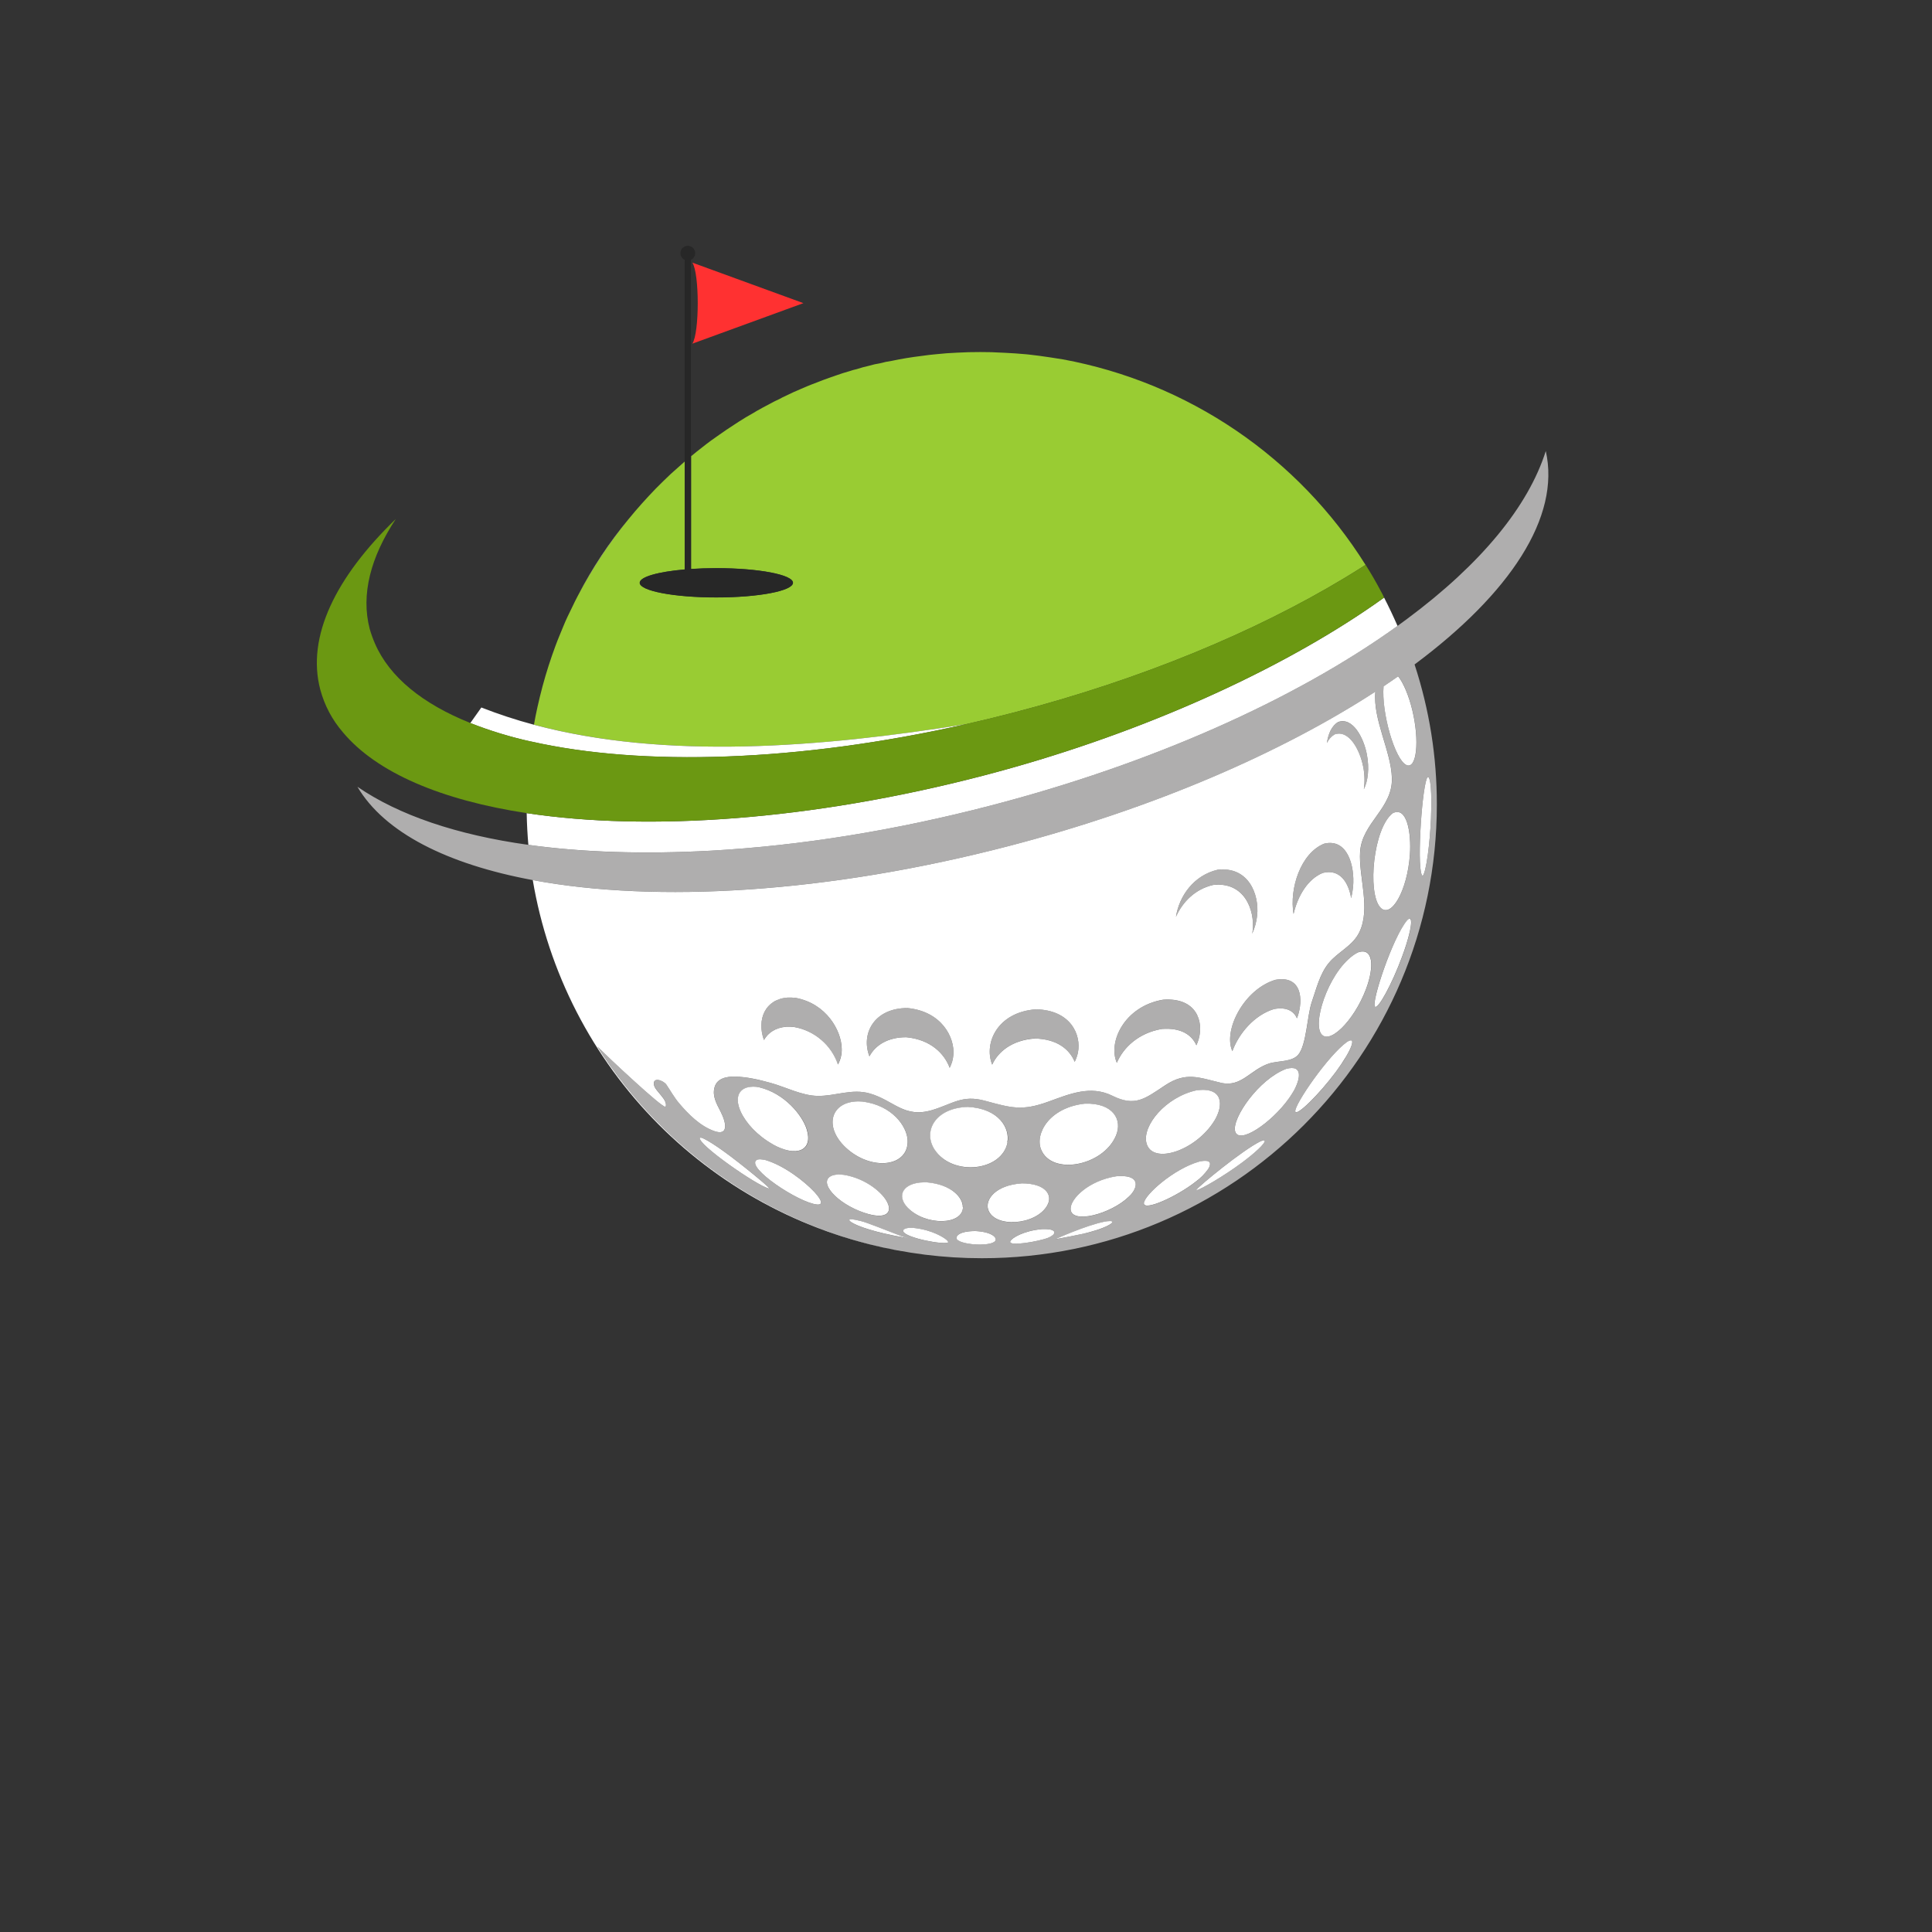 <svg xmlns="http://www.w3.org/2000/svg" xmlns:xlink="http://www.w3.org/1999/xlink" width="500" zoomAndPan="magnify" viewBox="0 0 375 375" height="500" preserveAspectRatio="xMidYMid meet" version="1.0"><rect x="0" y="0" width="375" height="375" fill="#333333" stroke="none"/><defs><clipPath id="5d261e76e5"><path d="M 69 87 L 300.652 87 L 300.652 244.215 L 69 244.215 Z M 69 87 " clip-rule="nonzero"/></clipPath><clipPath id="f85b28e5b4"><path d="M 61.402 100 L 269 100 L 269 160 L 61.402 160 Z M 61.402 100 " clip-rule="nonzero"/></clipPath><clipPath id="6aa9edab04"><path d="M 124 47.715 L 154 47.715 L 154 116 L 124 116 Z M 124 47.715 " clip-rule="nonzero"/></clipPath></defs><path fill="#99cc33" d="M 265.055 109.648 C 264.371 110.086 263.676 110.523 262.973 110.965 C 262.27 111.402 261.559 111.84 260.84 112.273 C 243.656 122.617 221.598 131.855 196.75 138.316 C 193.648 139.129 190.566 139.879 187.5 140.566 C 159.43 145.066 129.207 147.52 103.641 140.668 C 103.848 139.523 104.047 138.402 104.316 137.27 C 104.617 135.918 104.945 134.562 105.305 133.211 C 105.668 131.867 106.055 130.547 106.477 129.234 C 106.898 127.918 107.348 126.629 107.824 125.34 C 108.297 124.055 108.844 122.801 109.352 121.543 C 109.859 120.281 110.461 119.059 111.066 117.832 C 111.422 117.051 111.812 116.305 112.203 115.559 C 114.973 110.32 118.227 105.402 121.969 100.805 C 123.648 98.738 125.445 96.746 127.305 94.816 C 128.266 93.859 129.195 92.934 130.184 92.004 C 131.086 91.191 131.996 90.379 132.922 89.566 L 132.922 110.52 C 127.773 110.969 124.184 111.957 124.184 113.109 C 124.184 114.68 130.844 115.953 139.059 115.953 C 147.27 115.953 153.93 114.676 153.93 113.109 C 153.93 111.543 147.27 110.27 139.059 110.27 C 137.336 110.27 135.688 110.328 134.152 110.426 L 134.152 88.547 C 134.891 87.941 135.633 87.328 136.391 86.754 C 137.441 85.914 138.523 85.133 139.648 84.359 C 140.578 83.703 141.504 83.074 142.438 82.477 C 142.738 82.266 143.066 82.07 143.398 81.848 C 144.324 81.246 145.285 80.68 146.246 80.145 C 146.43 80.02 146.652 79.902 146.848 79.781 C 147.66 79.332 148.496 78.855 149.336 78.434 C 149.969 78.078 150.625 77.746 151.285 77.449 C 151.691 77.207 152.156 76.996 152.602 76.789 C 153.504 76.34 154.434 75.922 155.367 75.531 L 156.621 74.992 C 157.281 74.723 157.945 74.457 158.605 74.215 C 159.352 73.918 160.133 73.617 160.914 73.348 L 162.246 72.883 C 163.145 72.551 164.043 72.285 164.973 72.016 C 165.395 71.867 165.824 71.746 166.262 71.656 C 167.09 71.383 167.93 71.156 168.781 70.969 C 169.441 70.77 170.109 70.621 170.793 70.52 C 171.551 70.312 172.32 70.152 173.102 70.039 C 175.02 69.633 176.938 69.32 178.918 69.082 C 179.848 68.934 180.777 68.844 181.707 68.754 C 183.055 68.602 184.406 68.512 185.773 68.453 C 187.273 68.363 188.773 68.332 190.301 68.332 C 191.715 68.332 193.121 68.363 194.5 68.453 C 194.699 68.449 194.902 68.457 195.102 68.48 C 196.418 68.543 197.742 68.633 199.059 68.754 C 199.273 68.781 199.469 68.781 199.629 68.809 C 201.008 68.961 202.359 69.141 203.738 69.352 C 204.609 69.473 205.445 69.617 206.316 69.754 C 209.316 70.309 212.277 71.016 215.203 71.875 C 218.129 72.738 221.004 73.746 223.824 74.902 C 226.645 76.062 229.398 77.359 232.082 78.805 C 234.766 80.246 237.371 81.824 239.891 83.535 C 242.414 85.25 244.84 87.086 247.168 89.051 C 249.5 91.016 251.723 93.094 253.836 95.285 C 255.949 97.48 257.945 99.777 259.82 102.176 C 261.695 104.578 263.438 107.066 265.055 109.648 Z M 265.055 109.648 " fill-opacity="1" fill-rule="nonzero"/><g clip-path="url(#5d261e76e5)"><path fill="#afaeae" d="M 148.277 201.867 C 146.859 197.855 148.516 193.969 152.832 193.625 C 153.355 193.609 153.883 193.625 154.406 193.68 C 160.453 194.797 163.289 200.059 163.355 203.445 C 163.406 204.566 163.168 205.621 162.633 206.609 C 162.312 205.68 161.879 204.809 161.328 204 C 160.777 203.188 160.133 202.461 159.387 201.82 C 158.641 201.184 157.824 200.652 156.938 200.234 C 156.051 199.812 155.125 199.516 154.156 199.34 C 153.633 199.289 153.109 199.27 152.582 199.289 C 150.523 199.457 149.082 200.445 148.277 201.867 Z M 251.078 177.406 C 251.891 173.891 253.848 170.598 256.773 169.422 C 260.059 168.609 261.738 171.25 262.262 174.336 C 262.434 173.613 262.559 172.875 262.633 172.133 C 262.996 167.992 261.504 162.656 257.004 163.762 C 252.469 165.59 250.238 172.465 251.078 177.406 Z M 175.926 201.324 C 180.66 201.785 183.312 204.508 184.332 207.262 C 184.738 206.473 184.977 205.637 185.047 204.754 C 185.344 201.367 182.781 196.309 176.16 195.66 C 169.762 195.633 167.039 200.562 168.754 205.039 C 169.891 202.875 172.32 201.305 175.926 201.324 Z M 200.789 201.57 C 205.211 201.641 207.629 203.715 208.598 206.098 C 208.883 205.52 209.09 204.918 209.227 204.293 C 209.914 200.867 207.828 196.008 201.023 195.906 C 193.633 196.477 190.91 202.43 192.582 206.641 C 193.781 204.062 196.488 201.902 200.789 201.555 Z M 225.754 194.055 C 218.223 195.324 215.012 202.27 216.777 206.289 C 218.047 203.301 221.004 200.48 225.52 199.715 C 229.293 199.43 231.352 200.91 232.215 202.887 C 232.383 202.516 232.527 202.141 232.645 201.754 C 233.68 198.258 232.23 193.562 225.754 194.055 Z M 247.527 190.188 C 241.523 192.008 237.465 199.793 239.141 203.898 C 239.16 203.941 239.18 203.98 239.203 204.02 C 240.488 200.535 243.504 197.004 247.297 195.852 C 249.738 195.402 251.113 196.258 251.742 197.648 C 251.766 197.598 251.789 197.539 251.812 197.48 C 253.082 193.879 252.586 189.242 247.527 190.188 Z M 265.316 146.465 C 264.715 143.25 262.59 139.156 259.762 140.145 C 258.5 140.859 257.809 142.406 257.559 144.234 C 257.887 143.527 258.383 142.969 259.051 142.559 C 261.898 141.582 264 145.664 264.609 148.879 C 264.891 150.316 264.93 151.762 264.73 153.211 C 265.516 151.629 265.824 149.191 265.316 146.465 Z M 236.332 168.816 C 231.727 169.875 228.895 173.898 228.258 177.949 C 229.543 175.047 231.996 172.566 235.457 171.766 C 241.48 171.07 243.594 176.539 243.148 180.645 C 243.129 180.848 243.078 181.051 243.047 181.23 C 243.562 180.105 243.883 178.926 244.016 177.695 C 244.445 173.586 242.348 168.117 236.328 168.816 Z M 274.57 128.977 C 277.453 137.801 278.895 146.855 278.891 156.137 C 278.891 204.781 239.371 244.219 190.613 244.219 C 186.902 244.223 183.207 243.992 179.523 243.531 C 175.84 243.07 172.199 242.375 168.605 241.453 C 165.008 240.535 161.488 239.391 158.035 238.023 C 154.586 236.656 151.234 235.082 147.984 233.293 C 144.734 231.504 141.609 229.516 138.609 227.336 C 135.613 225.152 132.762 222.789 130.062 220.246 C 127.363 217.707 124.836 215.004 122.477 212.145 C 120.121 209.281 117.953 206.285 115.977 203.148 C 117.941 205.094 128.539 215.09 129.207 214.84 C 129.746 213.465 127.176 211.789 126.953 210.578 C 126.668 208.914 128.805 209.73 129.359 210.535 C 130.172 211.727 130.832 212.973 131.801 214.109 C 133.625 216.277 135.945 218.598 138.688 219.555 C 141.316 220.465 141.129 218.199 139.855 215.703 C 139.117 214.262 138.254 212.781 138.691 211.098 C 139.16 209.281 141.043 208.934 142.676 208.969 C 144.934 209.02 147.43 209.598 149.594 210.188 C 152.477 211 155.652 212.652 158.664 212.711 C 162.16 212.785 165.34 211.223 168.871 212.25 C 173.531 213.602 175.48 217.121 180.93 215.469 C 184.934 214.25 186.734 212.477 191.098 213.633 C 196.301 215.02 198.34 215.711 203.559 213.812 C 207.629 212.34 211.695 210.598 215.898 212.676 C 220.371 214.875 222.27 213.219 226.191 210.645 C 230.23 207.977 232.727 209.16 236.98 210.164 C 240.965 211.105 242.656 207.68 246.289 206.441 C 247.977 205.871 250.797 206.168 252.016 204.703 C 253.621 202.789 253.742 197.035 254.621 194.512 C 255.5 191.988 256.168 189.082 257.898 186.953 C 259.703 184.734 262.555 183.641 263.863 180.938 C 266.105 176.297 263.695 170.195 264.012 165.332 C 264.387 159.648 270.328 156.918 270.18 151.062 C 270.055 145.816 266.441 139.66 266.973 134.246 C 248.637 146.172 223.922 156.902 195.844 164.211 C 160.598 173.387 127.371 175.277 103.41 170.828 C 86.773 167.738 74.617 161.594 69.375 152.711 C 77.387 158.211 88.633 162.047 102.543 163.984 C 112.945 165.441 124.828 165.852 137.977 165.117 C 155.422 164.141 173.711 161.191 192.332 156.344 C 223.195 148.309 251.109 135.973 271.25 121.496 C 271.871 121.051 272.473 120.605 273.086 120.152 C 287.516 109.438 296.648 98.258 300.035 87.547 C 302.945 100.375 293.039 115.23 274.559 128.977 Z M 272.988 148.484 C 274.984 149.406 275.586 143.828 274.141 137.836 C 273.492 135.133 272.457 132.59 271.391 131.273 C 270.461 131.922 269.527 132.57 268.562 133.211 C 268.105 138.273 270.734 147.441 272.977 148.484 Z M 266.887 195.375 C 267.457 196.055 270.223 190.973 272.176 185.664 C 273.422 182.273 273.895 180.051 273.914 179.094 C 273.949 177.879 273.414 178.375 273.16 178.617 C 270.266 181.984 266.129 194.52 266.863 195.375 Z M 277.242 150.816 C 277.102 150.816 277.066 150.871 276.93 151.129 C 275.879 153.969 274.938 169.539 276.145 170.004 C 276.844 169.258 277.535 163.699 277.746 158.973 C 277.871 156.219 277.898 151.398 277.242 150.816 Z M 267.887 176.074 C 270 178.512 273.176 172.875 273.676 165.871 C 273.965 161.691 273.121 156.438 270.348 157.84 C 266.535 160.734 265.395 173.223 267.875 176.074 Z M 256.34 200.477 C 257.77 203.121 262.793 198.277 265.164 191.953 C 266.793 187.656 266.609 183.727 263.539 184.871 C 258.441 187.59 254.824 197.688 256.328 200.477 Z M 251.418 215.762 C 251.648 216.758 256.082 212.426 259.32 208.023 C 260.863 205.926 261.992 204.016 262.34 202.918 C 262.797 201.496 261.891 202 261.504 202.219 C 257.852 204.754 251.141 214.543 251.418 215.762 Z M 193.168 240.863 C 193.676 240.18 192.355 239.059 189.18 238.941 C 186.016 238.98 185.555 239.996 185.645 240.352 C 185.988 241.621 192.301 242.051 193.168 240.863 Z M 203.387 240.262 C 203.77 240.121 204.117 239.922 204.426 239.656 C 204.93 239.168 204.754 238.438 202.113 238.578 C 198.734 238.895 196.445 240.234 196.113 240.895 C 195.527 242.055 201.816 240.926 203.387 240.262 Z M 210.438 239.449 C 211.039 239.301 211.789 239.113 212.691 238.824 C 214.727 238.18 215.652 237.605 215.852 237.34 C 216.199 236.855 214.91 237.051 214.488 237.117 C 210.797 237.836 204.812 240.543 204.777 240.562 C 206.484 240.242 208.746 239.793 210.438 239.434 Z M 239.727 219.559 C 240.406 222.297 246.789 217.969 250.184 213.195 C 250.461 212.809 250.805 212.277 251.043 211.867 C 252.359 209.594 253.074 206.547 249.637 207.473 C 244.32 209.469 239.098 217.035 239.723 219.555 Z M 232.223 230.926 L 232.262 231.004 C 233.078 230.855 237.52 228.293 241.086 225.641 C 243.359 223.957 245.711 221.883 245.492 221.34 C 245.301 221.266 245.191 221.297 244.68 221.516 C 241.141 223.25 232.711 230.211 232.219 230.938 Z M 222.52 221.848 C 223.605 226.195 232.125 223.387 235.738 217.492 C 237.473 214.652 237.547 210.957 232.262 211.641 C 226.262 212.918 221.688 218.473 222.52 221.848 Z M 222.027 233.551 C 221.98 235.176 228.387 232.289 232.066 229.395 C 233.016 228.703 233.832 227.879 234.508 226.918 C 234.895 226.297 235.512 224.891 232.809 225.465 C 227.746 226.875 222.082 232.016 222.027 233.535 Z M 216.684 228.328 C 211.289 229.172 207.766 232.691 207.805 234.652 C 207.867 237.742 215.652 235.668 219.105 232.289 L 219.516 231.883 C 221.004 230.148 221.121 227.938 216.684 228.312 Z M 202.086 223.172 C 204.152 228.211 214.047 226.379 216.594 220.484 C 217.949 217.348 216.039 214.062 210.578 214.23 C 203.586 214.988 200.836 220.109 202.086 223.156 Z M 191.773 234.727 C 192.867 238.418 201.031 237.906 203.266 234.008 C 204.445 231.941 202.91 229.715 198.383 229.707 C 193.191 230.023 191.211 232.809 191.773 234.707 Z M 181.457 223.191 C 184.875 228.398 194.504 227.398 195.57 221.727 C 196.074 219.078 194.023 215.199 187.902 214.875 C 181.605 215.031 179.074 219.578 181.457 223.176 Z M 176.258 234.469 C 179.66 237.969 186.836 237.867 186.918 234.316 C 186.961 232.578 184.824 229.938 179.949 229.52 L 179.301 229.52 C 175.414 229.562 173.898 232.027 176.258 234.453 Z M 183.738 240.676 C 183.215 240.199 180.945 238.754 177.52 238.367 C 177.074 238.332 175.895 238.258 175.461 238.617 C 174.148 239.766 181.238 241.398 183.66 241.27 C 183.852 241.238 184.363 241.211 183.738 240.66 Z M 164.215 222.793 C 169.199 227.414 176.465 226.512 176.184 221.297 C 176.043 218.656 173.246 214.598 167.477 213.832 C 167.25 213.832 166.938 213.793 166.707 213.793 C 161.207 213.754 159.828 218.715 164.195 222.773 Z M 150.012 222.125 C 154.66 224.734 157.887 223.344 156.645 219.266 C 155.828 216.578 152.426 212.254 147.398 211.059 C 146.617 210.887 145.84 210.895 145.062 211.09 C 141.059 212.234 143.977 218.73 149.996 222.109 Z M 149.293 230.625 C 149.18 230.457 149.004 230.219 146.371 228.047 C 141.965 224.438 138.727 222.09 136.738 221.074 C 136.172 220.828 136.074 220.805 135.875 220.855 C 135.27 222.035 146.957 230.168 149.246 230.691 Z M 158.023 231.293 C 156.289 229.438 152.328 226.273 148.605 225.18 C 148.145 225.082 147.289 224.898 146.871 225.18 C 144.738 226.617 155.117 233.512 158.629 233.805 C 160.359 233.93 158.586 231.91 158.004 231.277 Z M 167.785 235.422 C 171.852 236.793 173.27 235.484 172.262 233.43 C 171.402 231.645 168.211 228.797 163.832 228.055 C 163.266 228 162.203 227.895 161.422 228.23 C 158.688 229.383 162.418 233.621 167.773 235.406 Z M 176.164 240.355 C 175.055 239.996 175.055 239.996 174.262 239.684 C 167.789 237.148 167.789 237.148 166.074 236.781 C 165.324 236.656 164.969 236.629 164.852 236.816 C 164.945 237.336 167.359 238.438 171.629 239.434 L 173.508 239.84 C 174.281 239.992 175.355 240.188 176.152 240.34 Z M 176.164 240.355 " fill-opacity="1" fill-rule="nonzero"/></g><path fill="#ffffff" d="M 262.34 202.902 C 261.992 203.996 260.859 205.91 259.32 208.008 C 256.066 212.406 251.648 216.742 251.418 215.746 C 251.141 214.527 257.852 204.754 261.504 202.203 C 261.891 201.984 262.797 201.48 262.34 202.902 Z M 263.516 184.887 C 258.441 187.59 254.824 197.688 256.328 200.477 C 257.758 203.121 262.781 198.277 265.152 191.953 C 266.766 187.672 266.598 183.742 263.516 184.887 Z M 273.664 165.871 C 273.953 161.691 273.109 156.438 270.336 157.84 C 266.551 160.734 265.395 173.223 267.875 176.074 C 269.984 178.5 273.176 172.875 273.664 165.871 Z M 216.684 228.312 C 211.289 229.156 207.766 232.676 207.805 234.637 C 207.867 237.723 215.652 235.648 219.105 232.273 L 219.516 231.867 C 221.004 230.148 221.121 227.938 216.684 228.312 Z M 232.262 211.625 C 226.262 212.918 221.688 218.473 222.52 221.848 C 223.605 226.195 232.125 223.387 235.738 217.492 C 237.473 214.637 237.547 210.941 232.262 211.625 Z M 234.516 226.902 C 234.902 226.281 235.523 224.875 232.816 225.449 C 227.746 226.875 222.082 232.016 222.027 233.535 C 221.98 235.16 228.387 232.273 232.066 229.379 C 233.02 228.688 233.836 227.863 234.516 226.902 Z M 244.66 221.527 C 241.141 223.25 232.711 230.211 232.219 230.938 L 232.258 231.016 C 233.074 230.867 237.516 228.305 241.082 225.652 C 243.355 223.969 245.707 221.895 245.488 221.352 C 245.297 221.277 245.188 221.309 244.66 221.527 Z M 273.133 178.617 C 270.285 181.984 266.141 194.52 266.871 195.375 C 267.438 196.055 270.207 190.973 272.156 185.664 C 273.406 182.273 273.879 180.051 273.898 179.094 C 273.914 177.887 273.383 178.375 273.125 178.617 Z M 249.641 207.469 C 244.328 209.469 239.105 217.035 239.73 219.555 C 240.41 222.293 246.793 217.965 250.188 213.191 C 250.465 212.805 250.809 212.273 251.047 211.863 C 252.355 209.59 253.062 206.543 249.633 207.469 Z M 214.5 237.098 C 210.805 237.816 204.82 240.523 204.785 240.547 C 206.492 240.242 208.754 239.793 210.445 239.434 C 211.047 239.281 211.797 239.098 212.699 238.809 C 214.734 238.164 215.66 237.59 215.859 237.324 C 216.199 236.84 214.91 237.035 214.488 237.098 Z M 112.188 115.574 C 114.957 110.336 118.211 105.418 121.949 100.82 C 118.18 105.398 114.926 110.316 112.188 115.574 Z M 271.379 131.273 C 270.449 131.922 269.516 132.57 268.551 133.211 C 268.105 138.273 270.734 147.441 272.977 148.484 C 274.973 149.406 275.574 143.828 274.129 137.836 C 273.48 135.133 272.441 132.59 271.379 131.273 Z M 137.988 165.117 C 155.434 164.141 173.723 161.191 192.344 156.344 C 223.207 148.309 251.121 135.973 271.262 121.496 C 270.449 119.629 269.578 117.793 268.652 115.992 C 267.996 116.465 267.32 116.938 266.641 117.41 C 266.082 117.801 265.508 118.188 264.93 118.578 C 246.273 131.133 219.875 142.992 190.828 150.555 C 157.414 159.262 125.805 161.391 102.23 157.828 C 102.266 159.898 102.379 161.949 102.555 163.984 C 112.957 165.43 124.84 165.836 137.988 165.117 Z M 202.113 238.586 C 198.734 238.902 196.445 240.242 196.113 240.902 C 195.527 242.062 201.809 240.922 203.387 240.27 C 203.77 240.129 204.117 239.93 204.426 239.664 C 204.93 239.168 204.754 238.445 202.113 238.578 Z M 277.242 150.816 C 277.102 150.816 277.066 150.871 276.93 151.129 C 275.879 153.969 274.938 169.539 276.145 170.004 C 276.844 169.258 277.535 163.699 277.746 158.973 C 277.871 156.219 277.898 151.398 277.242 150.816 Z M 175.109 242.859 C 172.879 242.469 170.672 241.996 168.48 241.438 C 166.293 240.875 164.125 240.234 161.984 239.508 C 159.844 238.785 157.734 237.977 155.656 237.09 C 153.578 236.203 151.539 235.238 149.535 234.191 C 147.531 233.148 145.57 232.031 143.652 230.836 C 141.734 229.641 139.863 228.375 138.047 227.035 C 136.227 225.699 134.461 224.293 132.746 222.82 C 131.035 221.344 129.383 219.809 127.789 218.207 C 126.199 216.605 124.668 214.949 123.203 213.23 C 121.738 211.512 120.34 209.742 119.012 207.914 C 117.684 206.09 116.43 204.215 115.242 202.297 C 114.059 200.375 112.953 198.41 111.918 196.402 C 110.887 194.395 109.934 192.352 109.059 190.273 C 108.184 188.191 107.387 186.082 106.676 183.941 C 105.965 181.801 105.336 179.637 104.789 177.445 C 104.246 175.258 103.785 173.051 103.41 170.828 C 127.355 175.293 160.586 173.387 195.828 164.211 C 223.898 156.902 248.609 146.172 266.961 134.246 C 266.43 139.66 270.043 145.816 270.168 151.062 C 270.316 156.918 264.375 159.656 263.996 165.332 C 263.684 170.203 266.094 176.289 263.852 180.938 C 262.543 183.641 259.691 184.734 257.887 186.953 C 256.156 189.082 255.492 191.98 254.609 194.512 C 253.727 197.043 253.609 202.789 252.004 204.703 C 250.785 206.168 247.965 205.871 246.277 206.441 C 242.645 207.66 240.953 211.105 236.969 210.164 C 232.715 209.16 230.219 207.977 226.176 210.645 C 222.254 213.234 220.352 214.891 215.887 212.676 C 211.672 210.598 207.609 212.34 203.547 213.812 C 198.328 215.711 196.289 215.031 191.086 213.633 C 186.727 212.477 184.922 214.262 180.918 215.469 C 175.469 217.094 173.52 213.602 168.859 212.25 C 165.328 211.223 162.148 212.785 158.652 212.711 C 155.641 212.652 152.465 210.988 149.582 210.188 C 147.395 209.582 144.902 209.004 142.664 208.969 C 141.039 208.934 139.145 209.281 138.68 211.098 C 138.242 212.781 139.105 214.262 139.844 215.703 C 141.125 218.199 141.301 220.465 138.676 219.555 C 135.934 218.598 133.613 216.277 131.789 214.109 C 130.836 212.98 130.16 211.727 129.348 210.535 C 128.793 209.727 126.656 208.914 126.941 210.578 C 127.148 211.797 129.734 213.465 129.195 214.84 C 128.527 215.09 117.926 205.098 115.961 203.148 C 117.598 205.73 119.359 208.223 121.254 210.621 C 123.148 213.02 125.16 215.312 127.293 217.504 C 129.422 219.695 131.664 221.77 134.012 223.727 C 136.359 225.684 138.805 227.516 141.344 229.219 C 143.883 230.926 146.504 232.492 149.203 233.926 C 151.906 235.359 154.676 236.648 157.512 237.797 C 160.352 238.941 163.238 239.938 166.18 240.781 C 169.117 241.629 172.094 242.32 175.109 242.859 Z M 257.555 144.223 C 257.883 143.516 258.379 142.957 259.047 142.547 C 261.895 141.57 263.996 145.652 264.605 148.867 C 264.887 150.305 264.926 151.746 264.727 153.199 C 265.516 151.598 265.824 149.164 265.312 146.453 C 264.711 143.238 262.586 139.145 259.758 140.133 C 258.496 140.859 257.805 142.406 257.555 144.234 Z M 251.078 177.406 C 251.891 173.891 253.848 170.598 256.773 169.422 C 260.059 168.609 261.738 171.25 262.262 174.336 C 262.434 173.613 262.559 172.875 262.633 172.133 C 262.996 167.992 261.504 162.656 257.004 163.762 C 252.469 165.59 250.238 172.465 251.078 177.406 Z M 247.527 190.188 C 241.523 192.008 237.465 199.793 239.141 203.898 C 239.16 203.941 239.18 203.98 239.203 204.02 C 240.488 200.535 243.504 197.004 247.297 195.852 C 249.738 195.402 251.113 196.258 251.742 197.648 C 251.766 197.598 251.789 197.539 251.812 197.48 C 253.082 193.879 252.586 189.242 247.527 190.188 Z M 228.254 177.953 C 229.539 175.051 231.992 172.57 235.453 171.77 C 241.477 171.074 243.59 176.543 243.145 180.648 C 243.125 180.852 243.074 181.055 243.043 181.234 C 243.559 180.109 243.879 178.93 244.012 177.699 C 244.445 173.59 242.348 168.121 236.328 168.82 C 231.723 169.895 228.891 173.898 228.254 177.949 Z M 216.777 206.297 C 218.047 203.305 221.004 200.488 225.52 199.719 C 229.293 199.434 231.352 200.914 232.215 202.891 C 232.383 202.52 232.527 202.145 232.645 201.758 C 233.68 198.262 232.238 193.566 225.754 194.043 C 218.223 195.324 215.012 202.27 216.777 206.289 Z M 192.582 206.645 C 193.781 204.066 196.488 201.906 200.789 201.574 C 205.211 201.645 207.629 203.719 208.598 206.102 C 208.883 205.523 209.09 204.926 209.227 204.297 C 209.914 200.871 207.828 196.012 201.023 195.91 C 193.633 196.477 190.91 202.43 192.582 206.641 Z M 168.754 205.043 C 169.891 202.879 172.32 201.309 175.926 201.328 C 180.66 201.789 183.312 204.512 184.332 207.266 C 184.738 206.477 184.977 205.641 185.047 204.758 C 185.344 201.371 182.781 196.312 176.16 195.664 C 169.762 195.633 167.039 200.562 168.754 205.039 Z M 148.277 201.871 C 149.094 200.449 150.523 199.461 152.598 199.293 C 153.125 199.273 153.648 199.293 154.172 199.348 C 155.141 199.52 156.066 199.816 156.953 200.238 C 157.84 200.656 158.656 201.188 159.402 201.828 C 160.148 202.465 160.797 203.191 161.348 204.004 C 161.895 204.812 162.332 205.684 162.648 206.613 C 163.184 205.625 163.426 204.57 163.371 203.449 C 163.289 200.062 160.453 194.801 154.422 193.684 C 153.898 193.629 153.375 193.613 152.848 193.629 C 148.516 193.969 146.859 197.855 148.277 201.867 Z M 216.594 220.469 C 217.949 217.332 216.039 214.047 210.578 214.215 C 203.586 214.988 200.836 220.109 202.086 223.145 C 204.152 228.195 214.059 226.363 216.594 220.469 Z M 163.836 228.039 C 163.27 227.984 162.207 227.879 161.426 228.215 C 158.688 229.383 162.418 233.613 167.773 235.406 C 171.84 236.777 173.258 235.469 172.246 233.414 C 171.406 231.629 168.215 228.781 163.836 228.039 Z M 158.004 231.285 C 156.273 229.426 152.309 226.266 148.59 225.168 C 148.129 225.074 147.273 224.891 146.855 225.168 C 144.723 226.609 155.102 233.504 158.613 233.797 C 160.359 233.93 158.586 231.91 158.004 231.277 Z M 189.18 238.949 C 186.016 238.988 185.555 240.004 185.645 240.359 C 185.969 241.629 192.301 242.059 193.168 240.871 C 193.676 240.18 192.34 239.059 189.18 238.941 Z M 135.859 220.848 C 135.254 222.027 146.941 230.16 149.23 230.684 L 149.277 230.617 C 149.16 230.449 148.988 230.211 146.355 228.039 C 141.949 224.43 138.711 222.082 136.723 221.066 C 136.156 220.809 136.059 220.789 135.859 220.84 Z M 183.738 240.668 C 183.215 240.191 180.945 238.746 177.52 238.359 C 177.074 238.324 175.895 238.246 175.461 238.609 C 174.148 239.758 181.238 241.391 183.66 241.262 C 183.852 241.238 184.363 241.211 183.738 240.66 Z M 166.055 236.766 C 165.309 236.641 164.953 236.613 164.836 236.801 C 164.93 237.32 167.34 238.422 171.613 239.418 L 173.492 239.824 C 174.305 239.984 175.363 240.18 176.16 240.332 C 175.051 239.973 175.051 239.973 174.258 239.66 C 167.777 237.133 167.777 237.133 166.055 236.766 Z M 203.262 233.988 C 204.441 231.926 202.902 229.699 198.379 229.691 C 193.203 230.023 191.227 232.816 191.785 234.707 C 192.867 238.402 201.043 237.891 203.266 233.988 Z M 149.973 222.109 C 154.621 224.719 157.848 223.328 156.602 219.246 C 155.789 216.559 152.383 212.238 147.359 211.043 C 146.578 210.867 145.797 210.879 145.02 211.074 C 141.059 212.234 143.977 218.73 149.996 222.109 Z M 195.531 221.703 C 196.039 219.051 193.988 215.176 187.863 214.852 C 181.566 215.023 179.055 219.566 181.422 223.168 C 184.875 228.379 194.504 227.383 195.57 221.711 Z M 186.879 234.285 C 186.926 232.551 184.789 229.91 179.91 229.492 L 179.266 229.492 C 175.367 229.57 173.863 232.027 176.223 234.453 C 179.66 237.953 186.836 237.852 186.918 234.297 Z M 176.168 221.281 C 176.027 218.637 173.227 214.578 167.461 213.816 C 167.23 213.816 166.922 213.777 166.691 213.777 C 161.207 213.754 159.828 218.715 164.195 222.773 C 169.184 227.398 176.449 226.496 176.168 221.281 Z M 103.129 143.945 C 124.598 148.785 154.84 147.945 187.48 140.566 C 159.414 145.066 129.191 147.52 103.625 140.668 C 100.164 139.746 96.766 138.629 93.43 137.324 L 91.285 140.348 C 95.125 141.855 99.055 143.055 103.082 143.945 Z M 103.129 143.945 " fill-opacity="1" fill-rule="nonzero"/><g clip-path="url(#f85b28e5b4)"><path fill="#6b9812" d="M 268.652 115.992 C 267.996 116.465 267.32 116.938 266.641 117.41 C 266.082 117.801 265.508 118.188 264.93 118.578 C 246.273 131.133 219.875 142.992 190.828 150.555 C 157.414 159.262 125.805 161.391 102.23 157.828 C 85.703 155.312 73.105 149.988 66.539 142.117 C 64.453 139.684 62.992 136.922 62.16 133.828 C 59.473 123.59 65.129 112.043 76.828 100.73 C 71.945 108.121 70.02 115.391 71.758 122.066 C 72.035 123.035 72.375 123.98 72.777 124.906 C 75.625 131.473 82.094 136.648 91.285 140.332 C 95.125 141.84 99.055 143.039 103.082 143.926 L 103.141 143.926 C 124.609 148.77 154.852 147.93 187.496 140.551 C 190.555 139.855 193.641 139.109 196.746 138.301 C 221.594 131.84 243.652 122.602 260.836 112.258 C 261.562 111.824 262.277 111.387 262.984 110.945 C 263.691 110.508 264.387 110.07 265.066 109.633 C 266.086 111.254 267.078 112.953 267.977 114.656 C 268.227 115.09 268.449 115.535 268.652 115.992 Z M 268.652 115.992 " fill-opacity="1" fill-rule="nonzero"/></g><path fill="#ff3131" d="M 134.383 66.707 C 135.781 64.637 135.781 53.047 134.383 50.977 L 155.941 58.84 Z M 134.383 66.707 " fill-opacity="1" fill-rule="nonzero"/><g clip-path="url(#6aa9edab04)"><path fill="#272727" d="M 153.898 113.125 C 153.898 114.699 147.238 115.969 139.023 115.969 C 130.812 115.969 124.156 114.691 124.156 113.125 C 124.156 111.973 127.742 110.984 132.895 110.539 L 132.895 50.438 C 132.695 50.344 132.527 50.215 132.387 50.043 C 132.25 49.875 132.156 49.684 132.105 49.469 C 132.055 49.258 132.055 49.043 132.102 48.828 C 132.148 48.617 132.242 48.422 132.379 48.25 C 132.516 48.082 132.68 47.945 132.879 47.852 C 133.074 47.758 133.285 47.707 133.504 47.707 C 133.723 47.707 133.93 47.758 134.129 47.852 C 134.328 47.945 134.492 48.082 134.629 48.25 C 134.766 48.422 134.859 48.617 134.906 48.828 C 134.953 49.043 134.953 49.258 134.902 49.469 C 134.852 49.684 134.758 49.875 134.621 50.043 C 134.48 50.215 134.312 50.344 134.113 50.438 L 134.113 110.445 C 135.652 110.344 137.301 110.285 139.02 110.285 C 147.238 110.285 153.898 111.555 153.898 113.125 Z M 153.898 113.125 " fill-opacity="1" fill-rule="nonzero"/></g></svg>